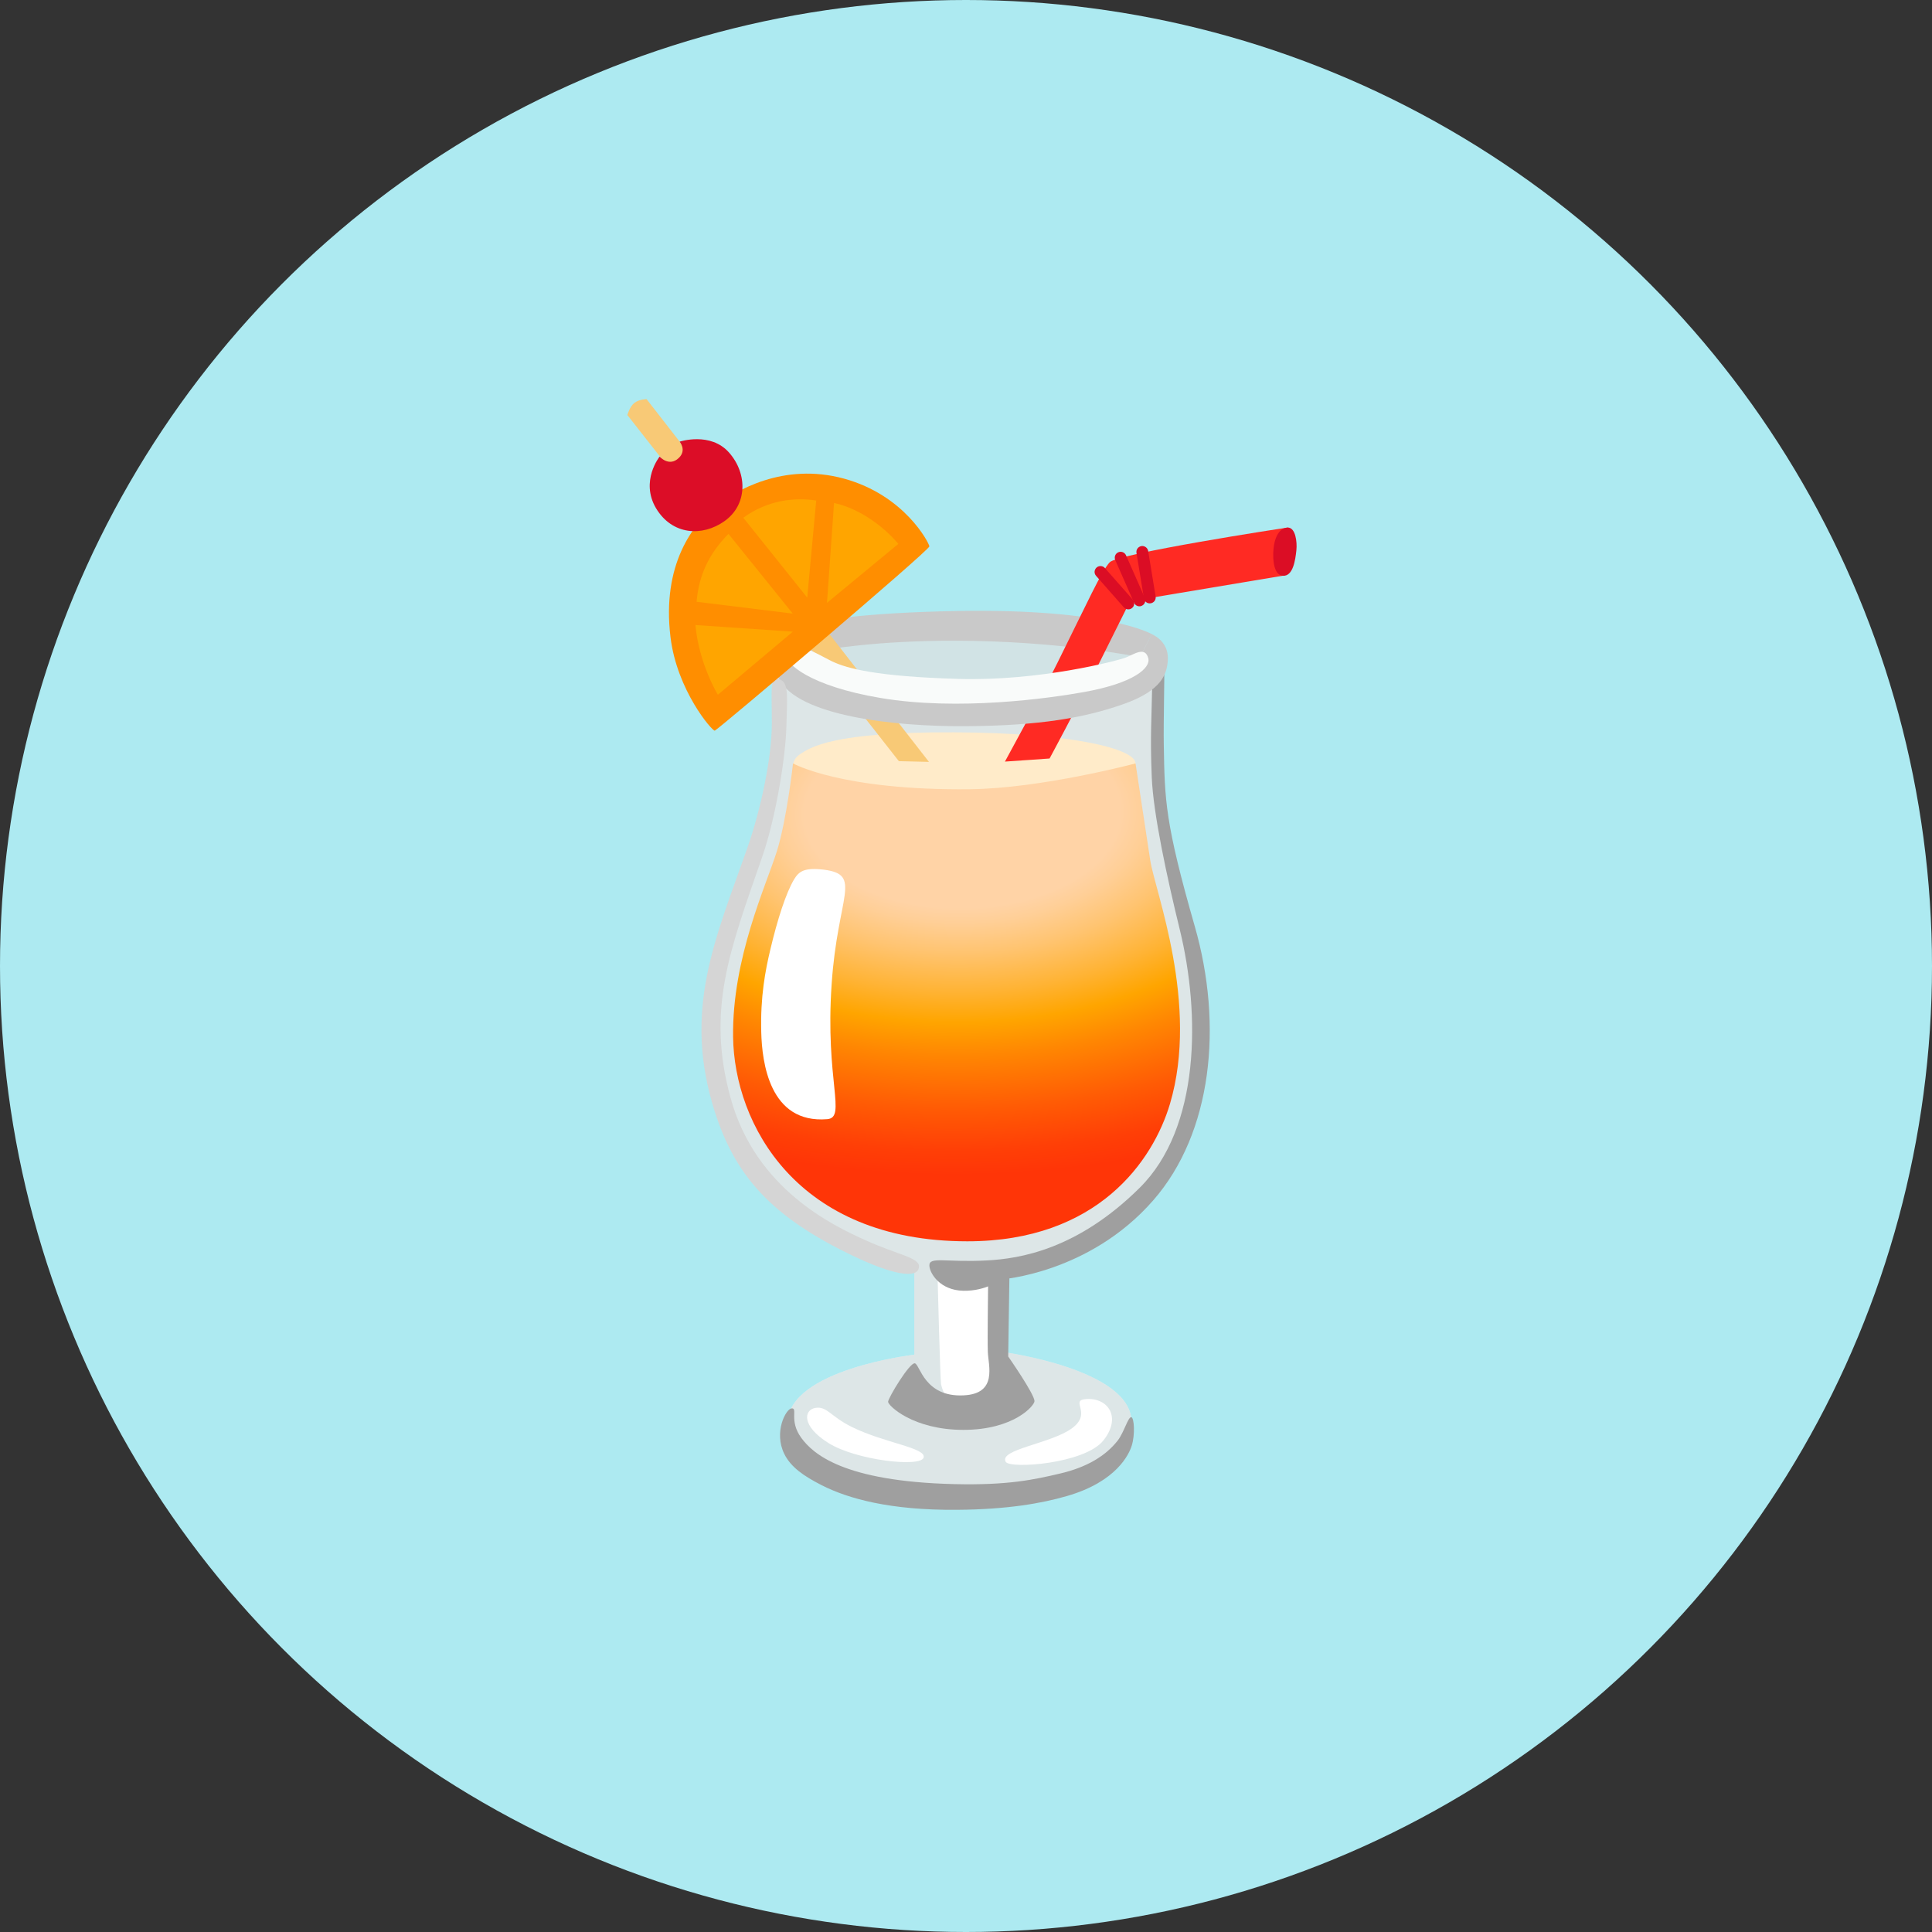 <svg width="40" height="40" viewBox="0 0 40 40" fill="none" xmlns="http://www.w3.org/2000/svg">
<rect x="0" y="0" width="40" height="40" fill="#333333" stroke="none"/>
<circle cx="20" cy="20" r="20" fill="#ADEAF1"/>
<path opacity="0.5" d="M16.209 13.432C15.946 13.792 16.171 14.924 15.851 16.586C15.53 18.247 14.653 19.629 14.774 21.609C15.02 25.612 18.93 26.349 18.93 26.349V28.047C18.93 28.047 16.323 28.349 16.305 29.463C16.286 30.577 18.193 31.012 19.931 30.974C21.669 30.937 23.405 30.446 23.424 29.444C23.445 28.348 20.761 27.991 20.761 27.991C20.761 27.991 20.743 27.575 20.743 27.217C20.743 26.859 20.78 26.349 20.78 26.349C20.78 26.349 24.733 25.771 24.896 21.665C24.971 19.777 24.159 17.964 24.046 16.359C23.934 14.754 24.065 14.017 24.065 13.544C24.065 13.072 23.666 14.216 19.878 14.266C16.449 14.313 16.513 13.016 16.209 13.432Z" fill="white"/>
<path opacity="0.7" d="M16.209 13.432C15.946 13.792 16.171 14.924 15.851 16.586C15.53 18.247 14.653 19.629 14.774 21.609C15.02 25.612 18.93 26.349 18.93 26.349V28.047C18.93 28.047 16.323 28.349 16.305 29.463C16.286 30.577 18.193 31.012 19.931 30.974C21.669 30.937 23.405 30.446 23.424 29.444C23.445 28.348 20.761 27.991 20.761 27.991C20.761 27.991 20.743 27.575 20.743 27.217C20.743 26.859 20.78 26.349 20.78 26.349C20.78 26.349 24.733 25.771 24.896 21.665C24.971 19.777 24.159 17.964 24.046 16.359C23.934 14.754 24.065 14.017 24.065 13.544C24.065 13.072 21.742 12.807 19.91 12.77C18.078 12.732 16.513 13.016 16.209 13.432Z" fill="#E0E0E0"/>
<path d="M16.683 13.522C17.148 13.43 18.192 13.265 19.752 13.265C21.924 13.265 23.6 13.604 23.6 13.604L23.849 13.13C23.849 13.13 22.953 12.596 19.818 12.65C18.845 12.667 18.114 12.717 17.576 12.776C16.586 12.883 16.501 13.559 16.683 13.522Z" fill="#C9C9C9"/>
<path d="M16.462 16.027C16.413 15.954 16.361 15.746 16.567 15.613C16.773 15.479 17.223 15.151 19.747 15.162C22.273 15.174 23.51 15.515 23.51 15.806C23.51 15.982 23.255 16.256 23.255 16.256L20.135 16.936L16.462 16.027Z" fill="#FFEBC9"/>
<path d="M20.086 16.34C21.567 16.323 23.51 15.806 23.51 15.806C23.51 15.806 23.707 17.113 23.814 17.808C23.909 18.442 24.836 20.786 24.223 22.854C23.874 24.027 22.732 25.7 20.028 25.7C16.488 25.7 15.202 23.262 15.178 21.47C15.155 19.841 15.864 18.329 16.085 17.622C16.289 16.97 16.419 15.806 16.419 15.806C16.419 15.806 17.422 16.37 20.086 16.34Z" fill="url(#paint0_radial_200_207)"/>
<path d="M16.441 18.206C16.273 18.487 16.096 19.036 15.948 19.663C15.847 20.088 15.74 20.63 15.761 21.376C15.777 21.986 15.929 23.27 17.128 23.171C17.531 23.137 17.082 22.376 17.218 20.379C17.341 18.534 17.868 18.108 17.052 18.005C16.651 17.958 16.541 18.041 16.441 18.206ZM19.413 26.491C19.413 26.491 19.466 28.578 19.484 28.661C19.543 28.912 19.689 29.189 20.352 29.142C21.016 29.096 20.684 28.464 20.66 28.417C20.636 28.37 20.557 26.846 20.557 26.846L20.486 26.293L19.413 26.491Z" fill="white"/>
<path d="M18.941 28.226C18.834 28.203 18.387 28.944 18.387 29.023C18.387 29.101 18.903 29.604 19.946 29.604C20.988 29.604 21.419 29.103 21.418 29.008C21.416 28.861 20.874 28.085 20.874 28.085L20.898 26.474C20.898 26.474 20.78 26.223 20.619 26.315C20.457 26.407 20.457 26.525 20.457 26.651C20.457 26.776 20.442 27.714 20.452 27.991C20.461 28.269 20.66 28.854 19.955 28.889C19.136 28.933 19.047 28.248 18.941 28.226Z" fill="#9F9F9F"/>
<path d="M19.242 26.206C19.25 26.366 19.464 26.714 19.944 26.724C20.426 26.733 20.724 26.489 20.724 26.489C20.724 26.489 22.554 26.367 23.877 24.851C25.102 23.448 25.321 21.219 24.738 19.184C24.119 17.026 24.114 16.569 24.095 15.416C24.087 14.971 24.112 13.987 24.104 13.873C24.091 13.64 23.864 13.572 23.855 14.178C23.844 14.84 23.81 15.234 23.846 16.091C23.877 16.85 24.161 18.164 24.427 19.25C24.852 20.99 24.851 23.349 23.596 24.592C22.306 25.871 21.114 26.06 20.431 26.096C19.586 26.142 19.231 26.006 19.242 26.206Z" fill="#9F9F9F"/>
<path d="M20.806 15.768C20.806 15.768 21.616 14.287 21.895 13.719C22.507 12.487 22.807 11.819 22.976 11.641C23.144 11.461 26.559 10.934 26.66 10.923C26.761 10.912 26.66 11.36 26.66 11.36C26.682 11.45 26.587 11.915 26.587 11.915L23.395 12.449C23.395 12.449 22.96 13.323 22.739 13.766C22.257 14.731 21.73 15.704 21.73 15.704L20.806 15.768Z" fill="#FF2A23"/>
<path d="M26.366 11.375C26.345 11.606 26.379 11.909 26.561 11.921C26.773 11.934 26.819 11.591 26.84 11.394C26.859 11.217 26.821 10.923 26.664 10.923C26.506 10.923 26.39 11.092 26.366 11.375ZM23.786 12.491C23.76 12.487 23.737 12.475 23.718 12.457C23.7 12.438 23.688 12.415 23.684 12.389L23.529 11.443C23.525 11.411 23.533 11.379 23.552 11.354C23.571 11.329 23.599 11.312 23.631 11.306C23.662 11.301 23.694 11.309 23.72 11.327C23.746 11.345 23.764 11.372 23.771 11.403L23.926 12.35C23.929 12.369 23.928 12.389 23.922 12.407C23.916 12.426 23.906 12.443 23.892 12.456C23.878 12.47 23.861 12.48 23.843 12.486C23.824 12.492 23.805 12.494 23.786 12.491Z" fill="#DB0D25"/>
<path d="M23.591 12.553C23.544 12.553 23.499 12.526 23.48 12.479L23.09 11.596C23.064 11.534 23.09 11.463 23.152 11.435C23.214 11.407 23.285 11.435 23.313 11.497L23.703 12.38C23.729 12.442 23.703 12.513 23.641 12.541C23.624 12.551 23.608 12.553 23.591 12.553Z" fill="#DB0D25"/>
<path d="M23.36 12.616C23.343 12.616 23.326 12.613 23.31 12.606C23.294 12.599 23.28 12.588 23.268 12.575L22.693 11.922C22.682 11.91 22.674 11.896 22.669 11.881C22.663 11.866 22.661 11.85 22.662 11.834C22.663 11.818 22.668 11.802 22.675 11.788C22.682 11.773 22.692 11.761 22.704 11.75C22.716 11.739 22.73 11.731 22.745 11.726C22.76 11.721 22.776 11.719 22.793 11.72C22.808 11.721 22.824 11.725 22.839 11.732C22.853 11.739 22.866 11.749 22.876 11.761L23.452 12.414C23.468 12.431 23.478 12.453 23.481 12.476C23.485 12.5 23.481 12.523 23.472 12.545C23.462 12.566 23.446 12.584 23.426 12.597C23.407 12.61 23.384 12.616 23.36 12.616Z" fill="#DB0D25"/>
<path d="M18.61 15.759L12.989 8.593C12.989 8.593 13.036 8.416 13.136 8.341C13.235 8.264 13.387 8.264 13.387 8.264L19.233 15.774L18.61 15.759Z" fill="#F8C976"/>
<path d="M16.424 13.239L16.929 13.743L18.491 14.272L21.719 14.319L23.6 13.606L23.846 13.13C23.846 13.13 24.194 13.263 24.179 13.648C24.166 13.953 24.058 14.296 23.259 14.578C22.46 14.859 21.545 15.024 20.006 15.035C18.466 15.046 16.518 14.812 16.132 14.06C15.879 13.571 16.424 13.239 16.424 13.239Z" fill="#C9C9C9"/>
<path d="M16.286 13.552C16.242 13.732 16.764 14.203 18.226 14.45C19.843 14.724 21.729 14.456 22.432 14.33C23.484 14.143 23.825 13.826 23.774 13.629C23.709 13.377 23.484 13.543 23.313 13.612C23.142 13.679 21.519 14.107 19.835 14.056C18.151 14.006 17.536 13.842 17.219 13.689C16.902 13.535 16.376 13.177 16.286 13.552Z" fill="#F9FBFA"/>
<path d="M19.027 26.229C19.044 26.038 18.597 25.983 17.926 25.681C17.255 25.379 15.644 24.624 15.125 22.728C14.622 20.898 15.11 19.674 15.779 17.746C16.064 16.925 16.265 15.682 16.282 15.027C16.299 14.373 16.332 14.131 16.132 14.06C15.931 13.989 15.98 14.257 15.98 14.977C15.98 15.697 15.747 16.771 15.477 17.544C14.806 19.456 14.126 20.917 14.802 23.026C15.226 24.346 15.969 25.192 17.658 26C18.429 26.369 19.002 26.504 19.027 26.229Z" fill="#D5D5D5"/>
<path d="M16.878 29.15C16.644 29.191 16.587 29.525 17.157 29.879C17.727 30.234 19.059 30.384 19.122 30.179C19.186 29.975 18.318 29.879 17.641 29.546C17.191 29.326 17.124 29.107 16.878 29.15ZM20.823 30.266C20.911 30.416 22.454 30.309 22.843 29.825C23.229 29.341 22.94 28.934 22.488 28.966C22.132 28.992 22.627 29.246 22.198 29.568C21.768 29.889 20.671 30.007 20.823 30.266Z" fill="white"/>
<path d="M16.389 29.159C16.271 29.169 16.014 29.652 16.239 30.104C16.374 30.376 16.64 30.56 17.011 30.749C17.561 31.029 18.431 31.271 19.816 31.259C20.849 31.252 21.566 31.126 22.089 30.974C23.129 30.674 23.379 30.097 23.431 29.932C23.504 29.701 23.482 29.351 23.422 29.341C23.356 29.332 23.272 29.656 23.141 29.825C22.889 30.146 22.499 30.378 21.956 30.506C21.406 30.635 20.878 30.753 19.758 30.727C17.45 30.672 16.828 30.093 16.591 29.771C16.327 29.411 16.527 29.148 16.389 29.159Z" fill="#9F9F9F"/>
<path d="M14.831 10.467C14.351 10.841 13.698 11.684 13.882 13.192C14.015 14.291 14.744 15.138 14.799 15.127C14.853 15.116 19.254 11.386 19.242 11.311C19.231 11.236 18.729 10.252 17.473 9.909C16.216 9.566 15.217 10.166 14.831 10.467Z" fill="#FF8E00"/>
<path d="M17.122 12.481L18.599 11.261C18.599 11.261 18.073 10.595 17.268 10.413L17.122 12.481ZM14.398 12.941C14.473 13.751 14.863 14.384 14.863 14.384L16.415 13.078L14.398 12.941ZM16.713 12.373L16.899 10.363C16.441 10.291 15.884 10.359 15.389 10.719L16.713 12.373ZM15.082 11.053C14.673 11.469 14.469 11.911 14.422 12.459L16.413 12.704L15.082 11.053Z" fill="#FFA500"/>
<path d="M13.657 9.453C13.657 9.453 13.852 9.676 14.054 9.481C14.223 9.32 14.071 9.144 14.071 9.144C14.071 9.144 14.711 8.932 15.097 9.373C15.483 9.813 15.472 10.456 14.999 10.79C14.544 11.113 13.919 11.084 13.582 10.522C13.25 9.959 13.657 9.453 13.657 9.453Z" fill="#DC0D27"/>
<defs>
<radialGradient id="paint0_radial_200_207" cx="0" cy="0" r="1" gradientUnits="userSpaceOnUse" gradientTransform="translate(19.928 16.823) rotate(89.295) scale(7.512 12.544)">
<stop offset="0.262" stop-color="#FFD3A6"/>
<stop offset="0.304" stop-color="#FFCF97"/>
<stop offset="0.384" stop-color="#FFC471"/>
<stop offset="0.494" stop-color="#FFB334"/>
<stop offset="0.578" stop-color="#FFA500"/>
<stop offset="0.667" stop-color="#FF8702"/>
<stop offset="0.817" stop-color="#FF5B05"/>
<stop offset="0.932" stop-color="#FF3F06"/>
<stop offset="1" stop-color="#FF3507"/>
</radialGradient>
</defs>
</svg>
